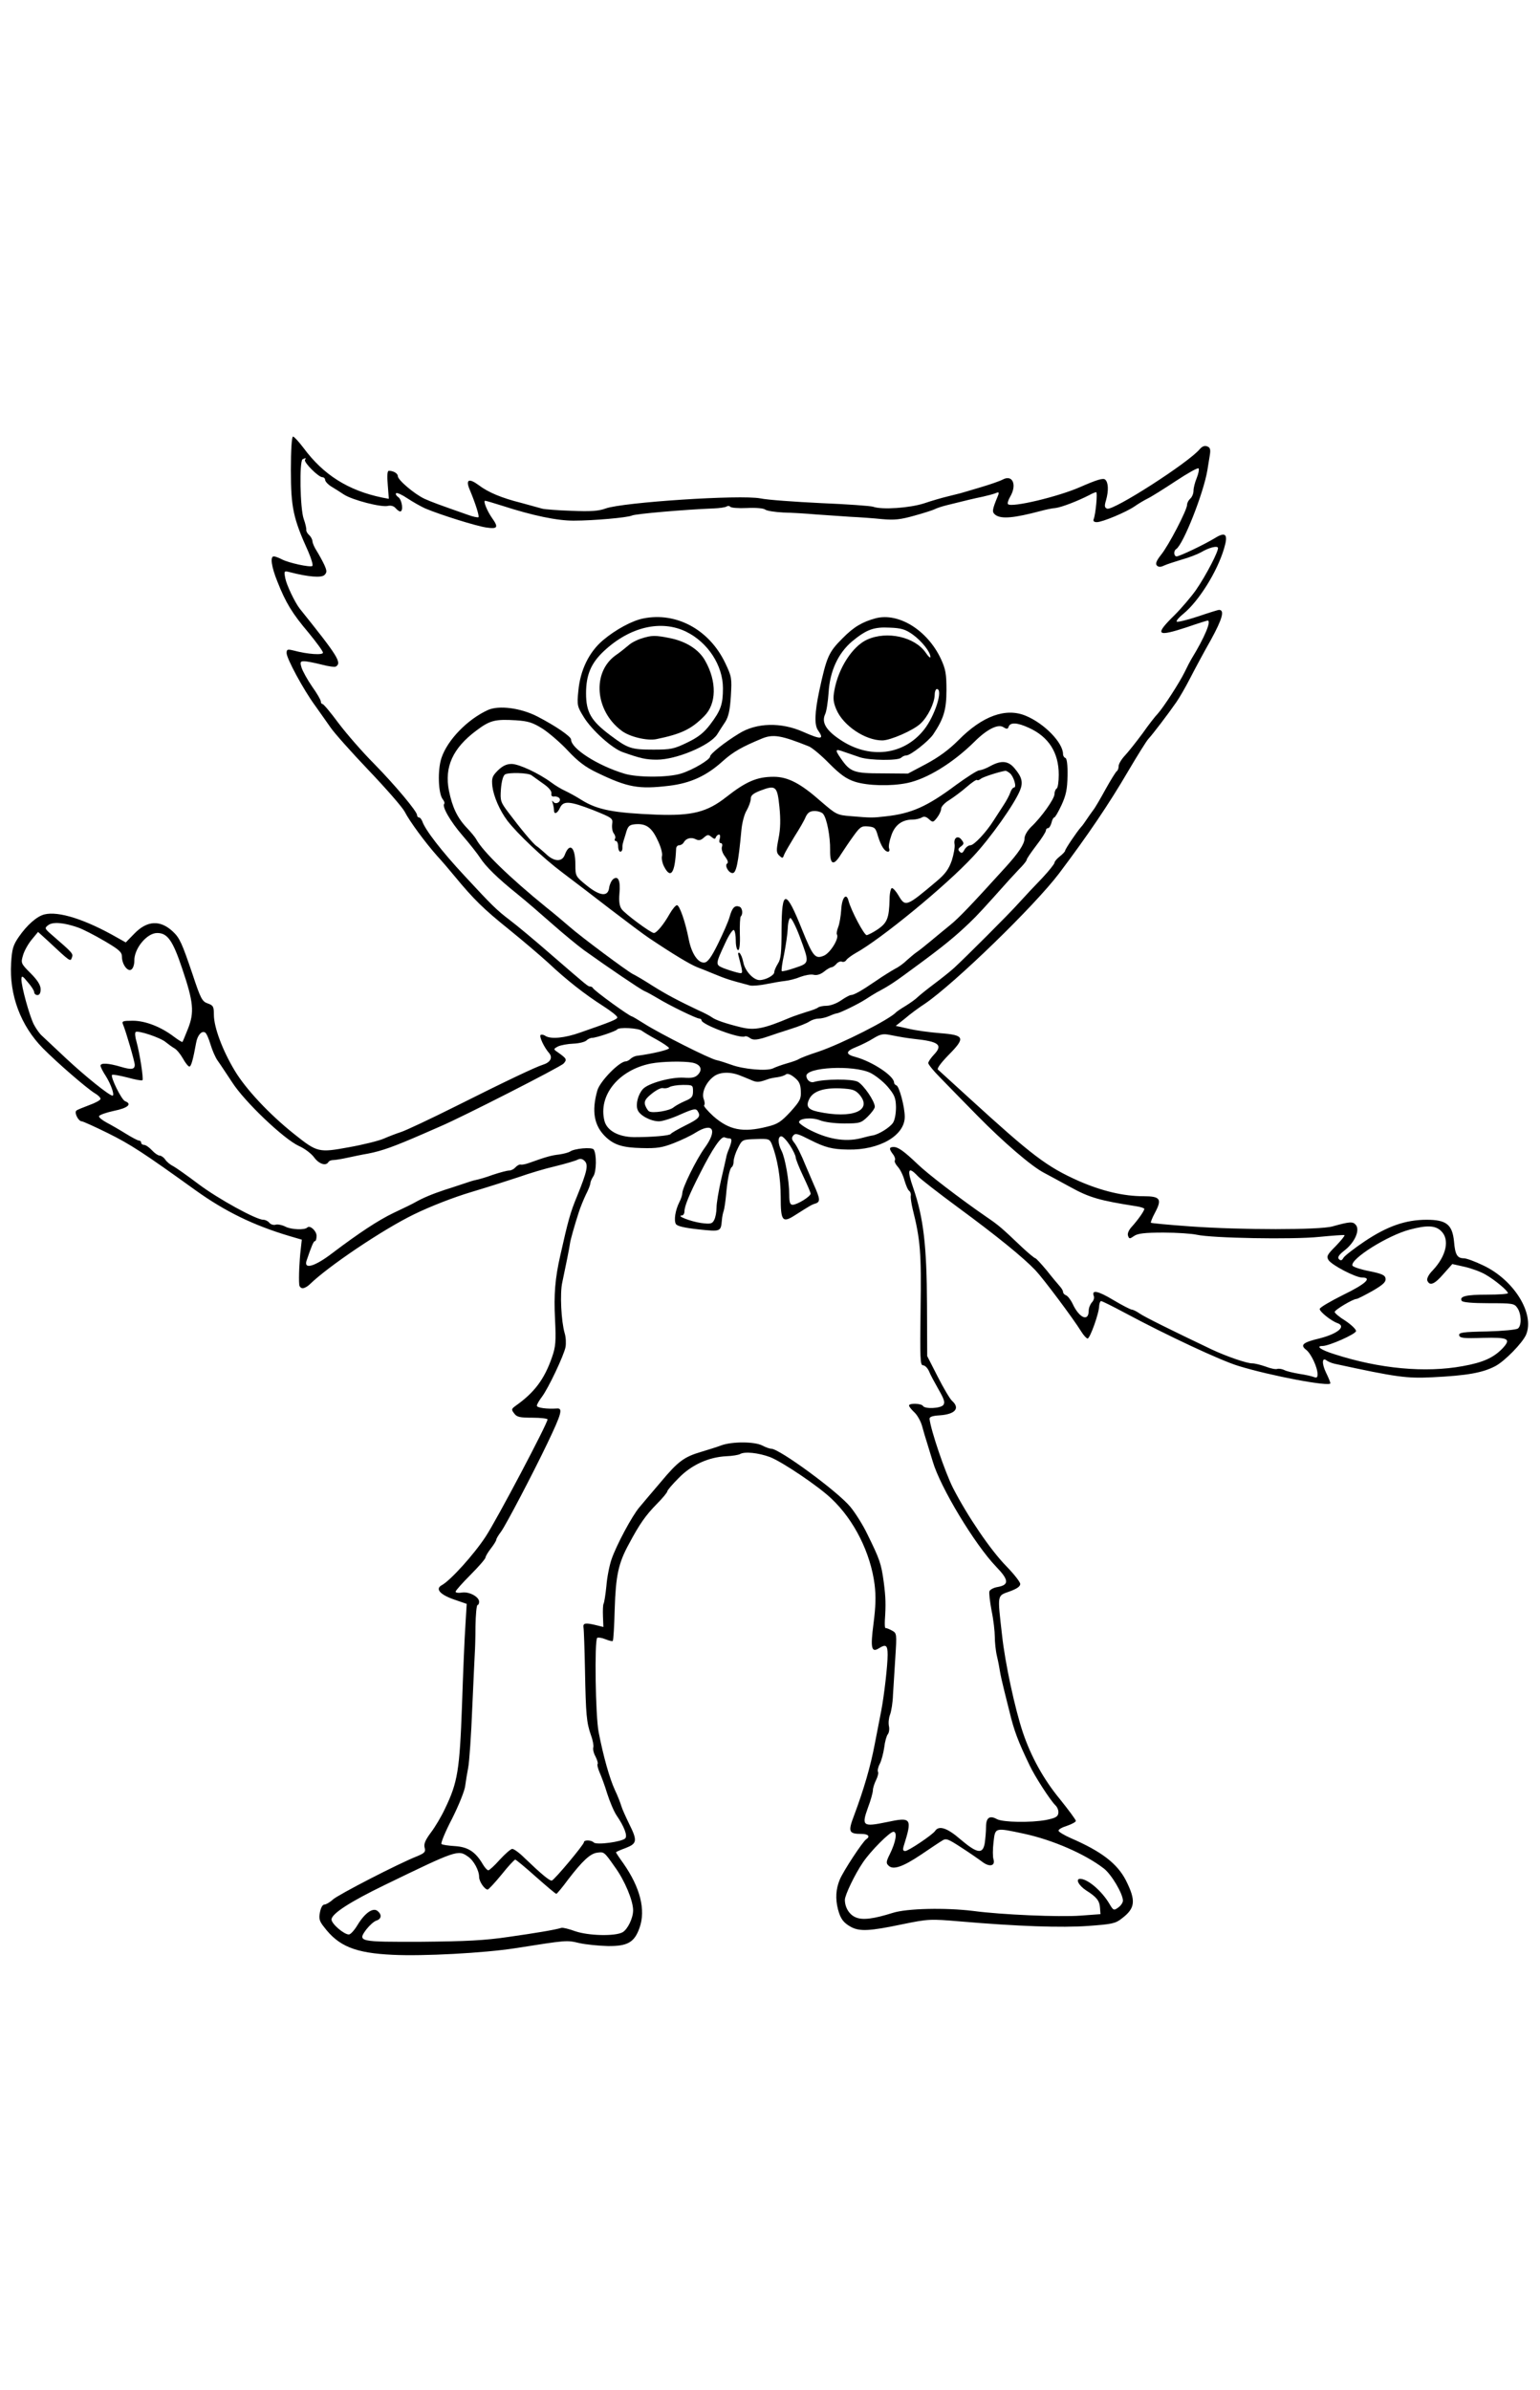 <?xml version="1.0" standalone="no"?>
<!DOCTYPE svg PUBLIC "-//W3C//DTD SVG 20010904//EN"
 "http://www.w3.org/TR/2001/REC-SVG-20010904/DTD/svg10.dtd">
<svg version="1.0" xmlns="http://www.w3.org/2000/svg"
 width="720pt" height="1117pt" viewBox="0 0 720 1117"
 preserveAspectRatio="xMidYMid meet">
<g transform="translate(0,1117) scale(0.1,-0.1)"
fill="#000000" stroke="none">
<path d="M1360 8971 c0 -172 11 -224 81 -378 15 -35 24 -65 19 -68 -11 -7
-109 14 -142 31 -15 8 -32 14 -38 14 -18 0 -11 -49 17 -118 39 -99 69 -148
145 -238 37 -45 68 -87 68 -94 0 -12 -70 -8 -137 10 -29 7 -33 6 -33 -12 0
-25 78 -170 133 -245 23 -32 55 -78 72 -102 16 -24 96 -114 178 -200 82 -86
158 -173 169 -194 23 -45 96 -144 152 -207 23 -25 59 -67 81 -94 90 -109 136
-154 253 -248 68 -55 151 -126 185 -157 86 -81 172 -148 255 -201 39 -25 70
-49 68 -55 -2 -9 -29 -20 -173 -70 -73 -26 -137 -32 -163 -16 -8 6 -18 7 -22
5 -9 -6 16 -59 40 -86 17 -21 5 -43 -31 -54 -32 -10 -166 -73 -407 -194 -118
-59 -233 -113 -255 -120 -22 -7 -58 -21 -81 -31 -23 -10 -95 -28 -162 -40
-142 -26 -148 -25 -256 61 -117 93 -227 211 -278 296 -58 96 -98 204 -98 262
0 38 -3 44 -29 53 -26 9 -33 22 -71 137 -50 147 -60 169 -92 199 -59 55 -120
52 -180 -10 l-40 -41 -41 23 c-149 85 -273 124 -339 108 -36 -9 -82 -50 -120
-105 -27 -39 -32 -57 -36 -123 -9 -149 45 -292 148 -397 68 -69 205 -187 242
-210 16 -9 28 -21 28 -27 0 -6 -24 -19 -52 -29 -29 -11 -57 -22 -61 -26 -11
-10 10 -50 25 -50 6 0 61 -25 122 -55 107 -53 168 -93 410 -267 138 -99 271
-164 439 -214 l58 -17 -5 -46 c-6 -48 -10 -133 -7 -163 0 -10 8 -18 16 -18 8
0 23 8 33 18 86 84 341 256 487 327 78 38 186 80 270 105 77 23 177 55 222 70
45 16 121 39 169 50 49 12 96 26 105 31 12 6 22 4 32 -6 19 -18 12 -49 -35
-165 -32 -77 -42 -115 -78 -275 -25 -109 -31 -185 -25 -300 5 -104 3 -128 -14
-177 -36 -104 -83 -166 -171 -228 -19 -14 -20 -17 -6 -35 12 -17 26 -20 85
-20 39 0 71 -4 71 -8 0 -19 -237 -468 -289 -547 -54 -83 -165 -206 -206 -228
-31 -17 -8 -44 59 -67 l58 -20 -6 -100 c-4 -55 -11 -224 -16 -375 -11 -301
-20 -359 -79 -481 -17 -37 -47 -87 -66 -112 -26 -35 -34 -53 -30 -70 6 -21 1
-26 -34 -41 -85 -33 -372 -181 -395 -203 -14 -13 -32 -23 -39 -23 -9 0 -17
-15 -21 -36 -6 -29 -3 -42 19 -69 68 -90 146 -122 322 -130 141 -7 425 8 573
31 242 38 238 38 298 24 31 -7 92 -13 134 -14 92 -1 124 17 148 85 30 84 3
189 -76 302 -19 26 -34 49 -34 51 0 2 20 11 45 20 54 21 56 34 16 114 -15 31
-32 68 -36 82 -4 14 -17 48 -30 75 -25 54 -54 157 -76 270 -15 74 -20 427 -7
441 4 3 21 1 38 -6 17 -7 33 -11 35 -8 3 3 7 70 9 149 5 156 17 214 67 305 49
92 78 133 129 185 28 28 50 55 50 60 0 5 24 33 53 62 60 62 141 98 223 102 28
1 57 6 64 10 21 13 86 6 140 -14 57 -22 228 -137 288 -195 106 -100 182 -253
201 -400 7 -56 5 -105 -5 -183 -15 -115 -10 -138 26 -115 32 20 40 14 40 -31
0 -49 -16 -189 -30 -262 -5 -27 -19 -97 -30 -154 -20 -106 -51 -212 -97 -335
-29 -76 -25 -86 35 -86 31 0 42 -12 22 -25 -16 -10 -107 -148 -124 -189 -18
-44 -21 -88 -8 -139 12 -45 26 -63 63 -83 40 -20 86 -18 234 13 127 26 133 26
275 14 269 -23 473 -30 598 -21 110 8 127 11 157 35 63 48 67 82 19 178 -41
79 -114 135 -257 197 -32 14 -58 30 -58 35 -1 6 17 16 40 23 23 8 41 18 41 23
0 5 -34 51 -75 102 -76 92 -135 199 -173 312 -36 107 -83 323 -97 453 -22 194
-24 184 35 205 33 12 50 23 50 35 0 9 -29 46 -64 82 -74 75 -182 234 -250 366
-38 75 -104 270 -110 323 -1 10 13 15 47 17 73 5 97 33 58 68 -10 9 -40 60
-67 113 l-49 96 -1 241 c-1 272 -16 405 -64 544 -31 88 -24 104 21 56 13 -14
98 -80 189 -147 181 -133 305 -234 361 -293 37 -39 177 -226 214 -286 11 -18
25 -33 30 -33 11 0 54 119 54 153 1 12 5 22 9 22 5 0 55 -25 113 -56 192 -103
446 -222 529 -247 149 -46 430 -99 430 -81 0 4 -9 27 -21 51 -20 42 -18 73 4
55 7 -5 23 -12 37 -15 291 -63 336 -69 458 -63 162 8 234 21 293 52 44 23 127
108 144 147 41 98 -56 255 -199 323 -39 19 -80 34 -92 34 -31 0 -41 17 -46 79
-8 79 -36 101 -128 101 -98 0 -184 -30 -290 -101 -49 -33 -94 -68 -99 -77 -7
-13 -13 -14 -21 -6 -8 8 -1 20 29 43 46 37 70 93 50 117 -14 17 -30 15 -109
-7 -60 -17 -427 -17 -665 0 -99 7 -182 15 -184 17 -2 2 6 23 19 47 34 64 25
77 -54 77 -93 0 -194 24 -302 71 -150 67 -216 117 -513 388 -75 68 -140 128
-146 133 -5 5 14 31 49 67 81 82 77 94 -39 103 -50 4 -116 13 -148 21 l-59 13
44 35 c23 20 65 51 93 69 140 96 512 457 627 609 136 181 231 321 323 478 43
73 85 140 94 150 19 20 93 117 131 172 14 20 43 70 64 111 21 41 65 123 98
181 53 97 65 139 37 139 -4 0 -49 -14 -99 -31 -51 -17 -95 -27 -98 -24 -4 4
10 20 31 37 71 58 158 196 190 305 20 66 8 80 -42 49 -49 -30 -166 -86 -180
-86 -13 0 -15 26 -2 34 33 21 128 261 146 369 3 18 8 48 11 68 5 29 2 38 -12
43 -12 5 -23 0 -34 -12 -50 -62 -405 -290 -434 -279 -12 5 -13 13 -5 39 13 46
11 84 -4 97 -10 8 -39 -1 -117 -35 -102 -45 -320 -97 -337 -80 -4 3 1 20 10
35 33 56 11 105 -35 80 -13 -7 -59 -23 -103 -36 -44 -13 -87 -26 -95 -28 -8
-2 -35 -9 -60 -15 -25 -6 -74 -20 -109 -32 -68 -22 -197 -31 -239 -16 -12 4
-123 12 -245 17 -122 6 -249 15 -282 22 -94 18 -641 -18 -723 -47 -32 -12 -70
-15 -160 -11 -64 2 -126 7 -137 10 -11 3 -55 15 -98 27 -92 23 -154 49 -199
83 -46 34 -62 26 -42 -21 26 -62 46 -124 41 -129 -3 -2 -25 2 -49 11 -137 48
-167 59 -203 75 -47 22 -125 88 -125 106 0 13 -21 25 -42 25 -7 0 -9 -23 -5
-66 l5 -65 -32 6 c-158 33 -274 106 -367 232 -22 29 -44 53 -49 53 -6 0 -10
-63 -10 -159z m66 50 c-7 -11 63 -81 81 -81 7 0 13 -6 13 -12 0 -7 12 -21 28
-31 15 -9 42 -26 60 -38 40 -26 176 -61 206 -53 14 3 27 -1 35 -10 8 -9 17
-16 22 -16 16 0 9 53 -8 66 -10 7 -15 15 -11 19 4 4 28 -7 53 -24 26 -17 63
-38 83 -47 74 -31 238 -82 285 -89 54 -8 59 0 27 45 -23 33 -42 80 -32 80 4 0
41 -11 82 -24 139 -45 257 -70 334 -69 89 0 250 14 271 24 18 8 250 28 380 33
28 1 56 5 62 9 6 4 14 3 17 -1 3 -5 38 -8 78 -6 41 2 77 -1 85 -7 7 -6 45 -12
85 -14 40 -1 109 -5 153 -9 44 -3 116 -8 160 -11 44 -2 112 -7 150 -11 57 -5
85 -2 149 16 44 12 87 26 95 30 9 5 36 14 61 20 88 22 126 31 165 39 22 5 49
12 59 16 16 7 18 5 12 -11 -29 -70 -29 -77 -11 -91 28 -19 86 -14 210 19 22 6
54 13 70 14 29 4 100 31 157 60 14 8 29 14 33 14 7 0 -2 -102 -12 -127 -3 -8
2 -13 15 -13 26 0 138 47 177 74 17 12 44 28 60 36 17 8 76 45 132 82 56 37
104 64 107 59 3 -5 -1 -25 -9 -45 -8 -19 -15 -46 -15 -59 0 -14 -7 -30 -15
-37 -8 -7 -15 -20 -15 -29 0 -24 -86 -190 -122 -234 -22 -28 -27 -42 -19 -50
7 -7 17 -8 33 0 13 6 50 18 83 28 33 9 74 25 90 34 37 22 74 31 79 22 7 -10
-55 -130 -103 -199 -22 -31 -67 -84 -100 -117 -95 -93 -84 -103 61 -55 49 17
91 30 94 30 19 0 -14 -79 -76 -180 -5 -8 -19 -35 -31 -60 -25 -51 -99 -165
-126 -195 -11 -11 -43 -52 -71 -92 -29 -39 -66 -86 -82 -103 -17 -18 -30 -40
-30 -50 0 -11 -4 -21 -9 -24 -5 -4 -28 -41 -52 -84 -23 -42 -49 -87 -58 -98
-9 -12 -23 -32 -31 -44 -8 -12 -19 -28 -25 -34 -20 -22 -75 -104 -75 -111 0
-4 -11 -16 -25 -27 -14 -11 -25 -24 -25 -30 0 -5 -26 -38 -58 -72 -32 -33 -81
-85 -108 -115 -48 -54 -251 -256 -302 -303 -15 -14 -56 -47 -92 -74 -36 -27
-72 -56 -80 -64 -9 -9 -34 -27 -55 -40 -22 -13 -42 -27 -45 -30 -29 -33 -255
-148 -365 -185 -44 -14 -84 -30 -90 -34 -5 -4 -30 -13 -55 -20 -25 -7 -55 -18
-67 -24 -29 -13 -136 -4 -193 17 -25 9 -56 19 -70 22 -32 6 -265 124 -336 169
-30 19 -57 35 -59 35 -11 0 -178 121 -183 133 -2 4 -8 7 -13 7 -10 0 -11 1
-189 155 -70 61 -154 131 -186 155 -63 48 -83 68 -211 206 -110 118 -186 217
-199 257 -4 9 -10 17 -15 17 -5 0 -9 5 -9 11 0 17 -102 139 -202 241 -53 53
-126 137 -164 187 -37 50 -71 91 -76 91 -4 0 -8 5 -8 12 0 7 -18 38 -41 70
-22 32 -44 72 -49 88 -8 26 -6 30 12 30 11 0 47 -7 79 -15 33 -9 64 -13 69
-10 29 18 11 47 -168 270 -23 29 -62 111 -68 142 -7 36 -6 36 22 29 85 -22
147 -27 161 -13 12 12 12 19 -1 48 -9 19 -25 48 -35 64 -11 17 -20 37 -20 46
-1 9 -8 22 -16 29 -8 7 -14 18 -13 24 1 6 -4 29 -12 51 -17 47 -21 272 -5 279
16 7 17 7 11 -3z m-1062 -2185 c21 -7 76 -35 122 -62 70 -41 84 -53 84 -74 0
-37 28 -74 45 -60 8 6 13 24 13 39 -2 57 58 131 107 131 48 0 73 -35 117 -167
53 -156 57 -204 27 -280 -13 -32 -24 -60 -26 -62 -1 -2 -18 8 -38 23 -61 47
-135 76 -194 76 -47 0 -52 -2 -46 -17 13 -30 55 -174 55 -189 0 -22 -16 -24
-66 -9 -57 17 -94 19 -94 5 0 -6 11 -28 25 -49 25 -40 42 -91 31 -91 -15 0
-127 90 -216 173 -52 49 -103 97 -113 106 -11 9 -28 33 -39 54 -21 42 -58 177
-58 211 1 18 5 17 30 -14 17 -19 30 -40 30 -47 0 -7 7 -13 15 -13 10 0 15 10
15 27 0 19 -14 42 -47 75 -46 46 -46 48 -35 85 6 21 25 54 41 73 l29 35 44
-40 c108 -101 107 -100 114 -80 7 18 6 20 -91 104 -37 32 -38 34 -19 48 21 16
72 12 138 -11z m2637 -483 c8 -6 39 -25 69 -41 30 -17 56 -34 58 -40 2 -7 -74
-26 -151 -36 -9 -1 -23 -8 -29 -14 -7 -7 -17 -12 -23 -12 -30 -1 -119 -92
-132 -135 -28 -98 -16 -167 41 -220 39 -36 79 -48 166 -50 71 -2 96 2 150 23
36 14 82 36 102 49 82 51 104 13 42 -72 -39 -54 -104 -186 -104 -211 0 -8 -6
-27 -14 -42 -19 -38 -26 -85 -16 -102 6 -10 41 -18 106 -25 104 -11 104 -11
109 43 1 15 5 34 8 42 3 8 8 40 11 70 7 80 17 129 27 136 5 3 9 15 9 27 0 13
9 41 20 62 20 40 21 40 84 42 61 2 64 1 75 -25 26 -67 41 -157 41 -246 0 -112
8 -123 68 -84 68 43 77 49 95 54 23 8 22 21 -9 90 -14 33 -30 70 -36 84 -23
57 -43 96 -56 112 -11 14 -12 21 -3 32 10 12 22 8 79 -21 69 -35 103 -44 177
-45 146 -3 265 65 265 153 0 47 -26 143 -39 147 -6 2 -11 8 -11 13 0 31 -100
97 -178 119 -51 13 -50 27 3 48 22 9 57 26 79 40 31 19 45 22 75 16 62 -12 75
-14 116 -19 115 -12 135 -28 91 -74 -14 -15 -26 -32 -26 -39 0 -6 24 -36 53
-65 28 -29 108 -111 177 -181 121 -123 251 -235 310 -266 16 -8 70 -38 122
-66 92 -51 139 -64 311 -91 20 -3 37 -9 37 -12 0 -10 -30 -52 -58 -83 -15 -16
-22 -33 -18 -43 5 -15 8 -15 28 -1 17 12 49 16 138 16 63 0 133 -5 155 -10 71
-16 450 -23 573 -10 63 6 115 10 118 8 2 -3 -16 -25 -41 -51 -40 -40 -44 -48
-34 -65 15 -24 127 -82 157 -82 49 0 17 -30 -88 -81 -60 -30 -110 -59 -110
-66 0 -13 54 -56 83 -66 42 -15 3 -49 -82 -71 -80 -19 -94 -31 -64 -54 23 -18
53 -82 53 -114 0 -15 -4 -18 -17 -13 -10 4 -41 11 -69 15 -28 5 -60 12 -70 18
-11 5 -25 7 -32 5 -8 -3 -32 2 -55 11 -23 8 -51 15 -62 15 -24 -1 -122 33
-190 65 -189 90 -314 152 -337 168 -14 10 -31 18 -36 18 -6 0 -45 20 -87 45
-73 44 -103 49 -91 18 3 -8 -1 -21 -9 -29 -8 -9 -15 -26 -15 -39 0 -53 -44
-35 -75 32 -9 19 -23 37 -31 40 -8 3 -14 10 -14 16 0 6 -7 17 -15 26 -8 9 -36
42 -61 74 -26 31 -50 57 -53 57 -4 0 -32 23 -62 51 -98 93 -108 102 -168 143
-122 84 -276 202 -321 246 -64 61 -91 80 -112 80 -22 0 -22 -9 -3 -34 8 -10
12 -23 9 -28 -4 -5 3 -19 14 -31 11 -12 25 -41 31 -64 7 -23 16 -45 22 -48 5
-4 9 -14 7 -23 -1 -10 3 -37 9 -62 36 -143 41 -205 37 -467 -3 -229 -2 -263
11 -263 9 0 21 -12 28 -27 6 -16 27 -54 45 -86 27 -47 31 -61 22 -73 -14 -16
-86 -19 -95 -4 -7 12 -65 14 -65 2 0 -5 11 -19 25 -32 14 -13 30 -42 36 -64 6
-23 17 -59 24 -81 7 -22 18 -60 26 -85 35 -120 196 -387 296 -491 60 -62 62
-85 8 -95 -19 -3 -36 -12 -39 -20 -3 -7 2 -48 10 -91 9 -43 15 -98 15 -122 0
-24 4 -65 10 -90 6 -25 12 -57 14 -71 2 -14 11 -54 20 -90 9 -36 20 -81 25
-100 21 -87 39 -136 94 -250 24 -51 95 -161 120 -186 10 -9 16 -26 14 -37 -2
-17 -14 -23 -58 -32 -72 -13 -200 -11 -229 4 -34 19 -51 7 -51 -36 0 -21 -3
-55 -6 -76 -9 -53 -35 -49 -113 17 -62 54 -101 67 -119 40 -12 -18 -125 -94
-140 -94 -10 0 -12 6 -7 23 41 131 37 137 -80 112 -111 -23 -118 -18 -87 68
13 34 23 71 23 81 0 10 7 32 15 48 8 16 12 33 9 38 -3 5 0 22 8 37 8 15 17 50
21 77 3 27 11 55 17 62 6 8 8 25 5 38 -3 14 -1 37 5 53 6 15 13 57 14 93 2 36
7 115 11 176 7 111 7 112 -17 125 -13 7 -26 12 -29 11 -3 -1 -4 15 -3 36 5 73
4 108 -5 177 -12 89 -19 108 -77 226 -20 42 -56 99 -79 127 -58 71 -332 272
-370 272 -8 0 -27 7 -42 15 -37 19 -141 19 -191 1 -21 -8 -63 -21 -93 -30 -82
-24 -110 -45 -191 -142 -41 -48 -86 -101 -100 -118 -34 -40 -107 -176 -130
-243 -10 -29 -21 -85 -24 -125 -4 -40 -10 -77 -13 -82 -3 -5 -4 -32 -3 -59 l2
-50 -28 7 c-56 14 -68 12 -65 -9 2 -11 5 -101 7 -200 4 -208 7 -244 28 -304 9
-24 13 -49 11 -56 -3 -7 1 -27 10 -43 8 -16 13 -32 10 -35 -3 -3 1 -20 9 -39
8 -18 25 -63 36 -100 12 -37 31 -83 44 -102 35 -51 52 -95 40 -107 -16 -16
-134 -32 -147 -19 -12 12 -46 13 -46 1 0 -11 -137 -175 -150 -179 -9 -3 -49
30 -127 105 -24 24 -50 43 -58 43 -7 0 -33 -23 -58 -50 -25 -28 -49 -50 -54
-50 -5 0 -16 12 -25 27 -35 60 -70 82 -131 86 -31 2 -60 6 -63 10 -4 4 18 58
50 119 31 62 59 131 61 153 3 22 9 60 14 85 5 25 14 151 19 280 6 129 11 245
12 258 1 12 3 67 3 122 1 55 5 100 10 100 4 0 7 7 7 15 0 23 -46 48 -80 43
-16 -3 -30 -1 -30 4 0 5 32 41 70 79 39 39 70 75 70 81 0 5 11 24 25 42 14 18
25 36 25 40 0 5 10 22 23 39 23 32 147 268 216 412 67 140 74 166 44 163 -45
-3 -93 3 -93 13 0 6 11 25 24 42 30 40 102 192 110 232 3 17 2 46 -4 65 -16
55 -23 186 -11 238 14 66 34 164 36 182 2 16 21 83 41 145 7 22 22 59 33 82
12 23 21 47 21 53 0 6 6 21 14 33 15 22 16 103 2 125 -8 13 -93 5 -112 -10 -7
-4 -29 -10 -50 -13 -36 -4 -61 -11 -139 -39 -16 -6 -35 -10 -41 -8 -6 1 -17
-5 -24 -13 -7 -8 -20 -15 -30 -15 -9 0 -43 -9 -76 -20 -32 -12 -68 -22 -79
-24 -11 -2 -33 -9 -50 -15 -16 -5 -59 -20 -95 -31 -60 -20 -103 -38 -140 -59
-8 -5 -53 -27 -100 -49 -71 -34 -162 -94 -285 -187 -82 -63 -135 -79 -122 -37
23 68 33 92 39 92 5 0 8 11 8 25 0 23 -31 51 -43 39 -12 -13 -74 -10 -101 3
-15 8 -37 13 -47 10 -10 -3 -23 1 -30 9 -6 8 -19 14 -28 14 -33 0 -210 97
-302 166 -53 40 -107 78 -120 85 -13 6 -30 20 -37 31 -7 10 -19 18 -26 18 -7
0 -23 11 -36 25 -13 14 -29 25 -37 25 -7 0 -13 5 -13 10 0 6 -5 10 -10 10 -6
0 -34 15 -63 33 -29 18 -69 41 -90 52 -20 11 -36 24 -34 29 2 6 33 17 70 25
65 13 86 32 52 45 -17 6 -70 115 -61 123 3 3 35 -3 71 -12 36 -10 68 -16 71
-13 6 7 -13 127 -28 181 -6 20 -8 40 -4 44 9 10 117 -26 141 -47 11 -9 29 -22
39 -28 11 -5 29 -27 41 -48 12 -22 26 -39 31 -38 8 1 17 34 31 111 6 35 26 58
42 48 6 -3 17 -28 25 -55 8 -27 23 -62 34 -77 11 -15 41 -61 67 -100 58 -91
241 -265 312 -298 28 -12 60 -37 72 -54 22 -30 54 -41 66 -22 3 6 13 10 23 10
9 0 40 5 67 11 28 6 70 15 95 19 67 13 122 33 260 93 25 11 61 27 80 35 99 42
562 278 575 293 17 19 15 23 -29 54 -19 13 -19 14 3 26 13 6 45 12 72 13 26 1
54 8 61 15 6 6 18 12 26 12 19 0 111 31 117 39 7 12 101 7 116 -6z m237 -149
c37 -8 48 -31 26 -55 -13 -14 -28 -18 -68 -15 -60 3 -165 -26 -190 -53 -23
-25 -35 -72 -25 -97 9 -26 61 -54 100 -54 16 0 61 14 100 32 59 26 72 29 80
17 17 -26 9 -36 -56 -68 -36 -18 -67 -36 -69 -40 -5 -8 -86 -15 -172 -15 -72
1 -126 30 -138 76 -30 119 66 238 217 268 52 10 154 12 195 4z m830 -47 c23
-11 60 -40 81 -64 33 -39 39 -53 40 -96 0 -30 -5 -60 -14 -74 -15 -22 -66 -54
-95 -59 -8 -1 -33 -7 -55 -13 -75 -19 -160 -4 -249 44 -21 12 -39 25 -40 30
-3 19 59 25 97 10 22 -9 70 -15 114 -15 73 0 79 2 110 32 18 18 33 38 33 46 0
26 -53 103 -80 117 -28 14 -155 13 -204 -1 -17 -6 -35 9 -36 28 -1 41 218 52
298 15z m-613 -11 c11 -4 35 -14 52 -21 31 -14 39 -14 81 1 9 4 30 8 46 10 16
2 34 8 40 13 7 6 22 1 40 -14 22 -17 29 -32 30 -63 2 -36 -3 -47 -48 -97 -44
-47 -59 -58 -109 -70 -114 -29 -178 -16 -252 49 -27 25 -47 48 -43 51 4 4 3
17 -2 29 -11 29 10 77 45 104 27 22 74 25 120 8z m-215 -76 c0 -25 -6 -32 -37
-45 -21 -9 -44 -22 -53 -29 -18 -17 -100 -30 -116 -19 -6 4 -14 18 -18 29 -5
17 1 29 31 53 21 17 44 29 53 26 8 -2 22 0 30 5 8 5 36 10 63 10 46 0 47 -1
47 -30z m778 -15 c64 -75 -33 -115 -195 -80 -45 10 -56 25 -40 58 17 37 66 54
145 51 58 -3 70 -7 90 -29z m-607 -205 c12 0 11 -13 -2 -47 -7 -15 -13 -35
-14 -43 -2 -8 -12 -55 -24 -105 -11 -49 -21 -107 -21 -128 0 -21 -5 -47 -11
-58 -9 -18 -17 -20 -62 -14 -48 7 -118 34 -89 35 6 0 12 8 12 19 0 24 22 78
72 176 60 119 100 177 116 170 7 -3 18 -5 23 -5z m282 -32 c15 -23 27 -49 27
-56 0 -8 16 -48 35 -88 19 -40 35 -77 35 -82 0 -13 -63 -52 -84 -52 -12 0 -16
10 -16 47 0 62 -19 172 -36 205 -18 34 -18 68 -1 68 7 0 25 -19 40 -42z m3044
-400 c42 -39 26 -116 -39 -185 -19 -19 -28 -38 -25 -47 11 -27 34 -18 76 31
l41 46 58 -13 c31 -7 75 -23 97 -36 44 -25 105 -76 105 -87 0 -4 -44 -7 -97
-7 -99 0 -131 -8 -119 -29 5 -7 50 -11 126 -11 111 0 120 -1 134 -22 19 -27
21 -82 3 -96 -7 -6 -71 -12 -145 -14 -113 -2 -132 -5 -130 -18 3 -13 21 -15
110 -12 121 3 135 -4 92 -50 -42 -43 -90 -65 -185 -82 -174 -32 -388 -13 -601
56 -61 19 -89 38 -55 38 30 0 157 56 157 70 0 8 -23 30 -50 48 -28 17 -50 36
-50 41 0 10 86 61 102 61 5 0 38 17 74 37 50 29 64 42 62 58 -2 16 -17 23 -77
35 -41 8 -76 20 -78 26 -10 31 165 141 268 168 79 21 119 20 146 -6z m-1950
-2817 c135 -29 286 -95 373 -162 36 -27 90 -119 90 -151 0 -9 -10 -24 -22 -32
-20 -15 -23 -14 -41 17 -36 61 -102 117 -137 117 -23 0 -7 -31 28 -54 49 -31
63 -48 65 -83 l2 -28 -95 -7 c-97 -7 -366 4 -500 22 -131 16 -310 12 -376 -9
-89 -28 -141 -35 -173 -21 -30 12 -51 46 -51 82 0 22 47 120 84 174 36 54 126
144 143 144 19 0 12 -46 -17 -105 -17 -34 -18 -42 -6 -53 21 -22 67 -6 152 51
43 29 86 58 98 65 19 13 28 9 91 -32 39 -25 82 -55 98 -67 33 -25 61 -19 52
12 -4 11 -4 47 0 80 8 70 5 69 142 40z m-1912 -156 c46 -63 85 -157 85 -202 0
-37 -26 -90 -50 -103 -36 -19 -158 -16 -220 5 -30 11 -59 18 -65 16 -34 -10
-119 -24 -245 -42 -114 -17 -202 -21 -407 -23 -296 -1 -303 0 -260 58 15 19
36 38 47 41 24 8 26 28 5 45 -21 17 -59 -9 -93 -65 -15 -25 -33 -45 -41 -45
-23 0 -81 50 -81 70 0 27 87 83 250 162 334 162 342 165 388 132 27 -18 52
-65 52 -95 0 -22 26 -59 40 -59 4 0 34 32 65 70 31 39 60 70 64 70 3 0 47 -36
96 -80 50 -44 92 -80 96 -80 3 0 28 30 56 68 66 86 102 119 133 124 34 5 34 6
85 -67z"/>
<path d="M3008 8280 c-52 -10 -130 -52 -189 -102 -65 -55 -106 -139 -115 -236
-7 -68 -5 -74 26 -124 37 -60 132 -146 182 -163 82 -29 108 -35 159 -35 91 0
248 66 282 118 9 15 26 41 38 59 15 24 22 55 26 120 5 85 4 91 -27 156 -74
154 -227 238 -382 207z m200 -62 c102 -50 172 -158 172 -264 0 -76 -10 -104
-60 -170 -29 -38 -55 -59 -107 -84 -62 -30 -76 -33 -158 -33 -105 0 -119 5
-203 68 -89 67 -112 107 -112 195 0 86 23 141 84 198 121 113 267 147 384 90z"/>
<path d="M2998 8186 c-20 -6 -47 -20 -60 -32 -13 -11 -40 -33 -62 -48 -108
-80 -94 -257 29 -350 37 -29 121 -49 164 -40 116 24 163 46 224 108 57 57 59
161 4 258 -28 51 -86 89 -160 105 -73 15 -90 15 -139 -1z"/>
<path d="M4095 8281 c-63 -17 -103 -40 -156 -94 -65 -65 -74 -85 -109 -247
-21 -100 -23 -157 -6 -182 31 -44 17 -46 -69 -8 -103 46 -219 43 -300 -8 -66
-40 -135 -95 -135 -107 0 -15 -81 -63 -136 -80 -62 -19 -205 -19 -266 0 -125
38 -248 117 -248 159 0 14 -71 63 -158 108 -78 40 -180 53 -231 30 -96 -44
-189 -140 -217 -224 -19 -57 -15 -167 6 -193 7 -9 10 -18 7 -21 -12 -12 28
-82 85 -148 33 -38 70 -85 83 -105 26 -40 79 -93 175 -170 36 -29 108 -91 160
-137 52 -46 120 -102 150 -124 116 -83 261 -181 282 -191 13 -5 41 -21 63 -34
54 -33 181 -95 195 -95 5 0 10 -4 10 -8 0 -20 182 -88 203 -75 4 2 14 -1 22
-7 15 -12 35 -11 90 8 17 6 62 21 100 33 39 12 79 28 90 36 11 7 29 13 42 13
12 0 34 5 50 12 15 7 33 13 38 13 15 3 96 42 130 64 17 11 41 26 55 34 60 32
81 46 185 123 124 91 180 137 245 199 40 38 70 71 188 203 19 20 44 48 58 62
13 14 24 28 24 32 0 5 20 34 45 67 25 32 45 64 45 70 0 6 4 11 10 11 5 0 12
11 16 25 3 14 9 25 13 25 4 0 19 26 34 58 21 46 27 74 28 137 1 50 -3 81 -10
83 -6 2 -11 10 -11 18 0 53 -87 143 -174 179 -93 39 -203 0 -316 -115 -44 -44
-92 -79 -150 -110 l-85 -45 -120 1 c-133 0 -150 6 -194 70 -29 42 -27 46 17
30 20 -7 53 -18 73 -25 47 -15 178 -16 192 -2 6 6 17 11 25 11 19 0 103 66
125 98 49 73 62 115 62 207 0 77 -4 98 -26 146 -63 134 -197 217 -304 190z
m172 -76 c43 -31 83 -82 83 -105 0 -7 -10 2 -22 20 -51 74 -181 103 -274 61
-68 -31 -134 -132 -153 -237 -7 -37 -5 -56 9 -89 32 -76 135 -145 215 -145 38
0 145 47 178 78 35 32 66 96 67 135 0 15 5 27 10 27 31 0 -9 -126 -60 -190
-95 -120 -256 -139 -393 -46 -66 44 -87 81 -69 119 6 12 13 58 16 101 6 101
45 184 110 239 67 55 101 68 176 64 54 -2 73 -8 107 -32z m-1729 -441 c30 -20
84 -66 118 -103 46 -49 81 -76 136 -102 143 -69 194 -78 336 -61 101 12 176
47 251 115 49 44 90 67 184 106 52 21 89 15 219 -37 16 -7 58 -42 95 -80 52
-52 80 -72 120 -85 59 -19 168 -22 245 -6 92 19 214 94 314 193 58 58 110 84
135 68 16 -10 21 -10 25 3 8 20 40 19 94 -6 93 -42 140 -116 140 -219 0 -32
-4 -62 -10 -65 -5 -3 -10 -15 -10 -26 0 -22 -61 -108 -109 -153 -18 -18 -31
-40 -31 -54 0 -26 -28 -68 -91 -137 -158 -174 -216 -235 -257 -268 -26 -21
-67 -55 -91 -75 -24 -20 -54 -44 -66 -52 -12 -8 -32 -26 -46 -38 -13 -13 -37
-31 -54 -39 -16 -9 -57 -34 -90 -57 -67 -46 -103 -66 -117 -66 -5 0 -26 -11
-46 -25 -20 -14 -50 -25 -67 -25 -17 0 -35 -4 -40 -8 -6 -5 -30 -14 -55 -21
-25 -8 -58 -19 -75 -26 -123 -52 -166 -61 -229 -46 -74 18 -119 34 -136 46 -8
6 -37 22 -65 34 -93 44 -150 74 -215 115 -36 23 -76 47 -91 54 -30 16 -240
172 -297 222 -22 19 -70 60 -108 90 -170 138 -297 261 -328 319 -5 9 -24 32
-42 51 -46 48 -69 97 -85 175 -22 111 18 199 128 281 64 48 87 54 186 48 57
-4 77 -10 125 -40z"/>
<path d="M4630 7590 c-19 -11 -42 -19 -52 -20 -9 0 -57 -31 -108 -68 -135
-101 -209 -134 -330 -147 -61 -7 -68 -7 -162 1 -65 5 -69 8 -140 69 -96 85
-155 115 -221 115 -78 0 -129 -22 -222 -95 -89 -70 -159 -88 -325 -82 -199 8
-276 22 -350 68 -25 16 -60 35 -77 43 -18 8 -48 26 -65 39 -58 43 -152 87
-186 87 -24 0 -42 -9 -64 -30 -27 -27 -30 -36 -26 -75 6 -47 34 -112 70 -160
47 -61 166 -174 258 -243 52 -39 154 -117 225 -172 72 -55 153 -116 180 -134
115 -77 192 -123 225 -136 19 -7 51 -20 70 -28 71 -29 75 -30 176 -57 11 -3
45 0 75 6 30 6 70 13 89 15 19 2 51 10 72 19 22 8 49 13 61 10 15 -4 32 1 49
14 14 12 31 21 36 21 5 0 15 7 22 15 7 9 19 14 26 11 8 -3 17 1 21 8 5 7 24
21 43 32 117 64 423 315 549 451 81 86 195 247 220 310 15 37 9 62 -26 103
-29 35 -62 38 -113 10z m91 -33 c18 -14 34 -67 20 -67 -5 0 -13 -10 -17 -22
-4 -13 -19 -41 -33 -62 -14 -22 -35 -54 -46 -71 -34 -54 -91 -115 -108 -115
-9 0 -21 -9 -28 -21 -8 -16 -14 -18 -22 -9 -9 9 -8 14 5 24 15 11 16 16 4 31
-17 24 -39 10 -33 -21 2 -13 -4 -47 -13 -75 -14 -40 -30 -63 -72 -98 -141
-119 -145 -120 -177 -66 -11 19 -25 35 -31 35 -5 0 -11 -24 -11 -52 -2 -88
-11 -110 -54 -140 -22 -15 -46 -27 -53 -28 -12 0 -73 115 -85 161 -10 39 -31
15 -34 -42 -2 -30 -8 -66 -14 -81 -6 -15 -9 -31 -6 -35 11 -18 -31 -86 -61
-99 -41 -17 -51 -4 -101 119 -77 193 -96 194 -97 5 0 -110 -3 -140 -17 -161
-9 -15 -17 -32 -17 -40 0 -15 -41 -37 -69 -37 -29 0 -69 44 -76 84 -4 20 -12
39 -18 43 -6 4 -8 -2 -3 -18 3 -13 9 -37 13 -52 5 -27 4 -28 -23 -21 -16 4
-44 13 -62 20 -38 16 -38 17 10 120 16 35 34 61 39 58 5 -3 9 -25 9 -50 0 -24
5 -44 11 -44 6 0 10 27 8 75 -1 41 1 78 4 82 12 11 8 41 -6 46 -22 8 -34 -5
-46 -48 -6 -22 -31 -78 -54 -125 -31 -63 -48 -86 -63 -88 -30 -4 -61 42 -74
109 -16 82 -43 159 -55 159 -6 0 -22 -19 -35 -42 -27 -48 -60 -88 -73 -88 -14
0 -136 90 -151 112 -10 14 -13 37 -10 72 6 60 -6 87 -30 67 -8 -7 -16 -25 -18
-39 -5 -44 -43 -40 -105 10 -52 42 -53 44 -53 98 0 82 -27 106 -50 44 -13 -33
-50 -31 -87 5 -17 15 -36 32 -44 37 -16 10 -75 81 -132 157 -37 49 -39 55 -35
110 3 36 10 62 19 68 16 10 109 8 124 -4 6 -4 29 -21 53 -38 27 -18 42 -36 40
-47 -2 -11 3 -16 14 -14 9 1 20 -3 24 -9 9 -16 -18 -31 -29 -16 -6 8 -7 6 -3
-6 3 -10 6 -25 6 -33 0 -22 16 -16 28 11 16 34 45 32 156 -11 89 -36 92 -38
88 -65 -2 -16 1 -36 8 -44 6 -8 9 -19 5 -25 -3 -5 -1 -10 4 -10 6 0 11 -11 11
-25 0 -14 5 -25 10 -25 6 0 10 7 10 15 0 19 -1 16 15 67 10 37 16 43 42 46 52
5 79 -13 107 -73 16 -32 24 -64 21 -75 -3 -10 1 -33 10 -50 31 -60 51 -30 56
83 0 9 6 17 14 17 8 0 18 6 22 14 11 19 35 25 56 14 14 -7 24 -5 38 8 16 14
21 15 35 3 14 -11 18 -11 21 -1 3 6 9 12 15 12 5 0 6 -9 3 -20 -4 -12 -2 -20
5 -20 6 0 9 -8 5 -18 -3 -11 3 -30 15 -45 12 -16 16 -28 10 -32 -14 -8 6 -45
25 -45 17 0 27 47 41 198 3 36 14 78 25 95 10 18 19 42 19 54 0 16 11 25 44
38 73 28 80 22 90 -75 6 -60 5 -103 -4 -148 -11 -56 -11 -66 3 -80 15 -14 17
-14 23 4 4 10 26 48 48 84 23 36 47 77 53 93 10 20 20 27 42 27 16 0 33 -6 39
-13 18 -21 34 -107 33 -169 -1 -70 16 -77 51 -20 13 20 39 59 58 85 31 43 38
48 69 45 31 -3 35 -7 46 -46 14 -45 31 -72 47 -72 6 0 8 7 5 15 -4 8 1 35 10
60 16 49 50 75 100 75 15 0 35 5 43 10 10 6 20 4 33 -8 18 -16 20 -16 38 7 10
13 19 31 19 41 0 10 16 28 38 41 20 13 57 40 81 61 24 21 46 36 49 33 3 -3 11
0 18 6 10 8 80 31 114 37 3 1 12 -4 21 -11z m-982 -764 c46 -124 47 -123 -22
-146 -32 -11 -60 -18 -62 -15 -3 2 2 38 11 79 8 41 16 95 17 121 1 27 7 48 12
48 6 0 26 -39 44 -87z"/>
</g>
</svg>
